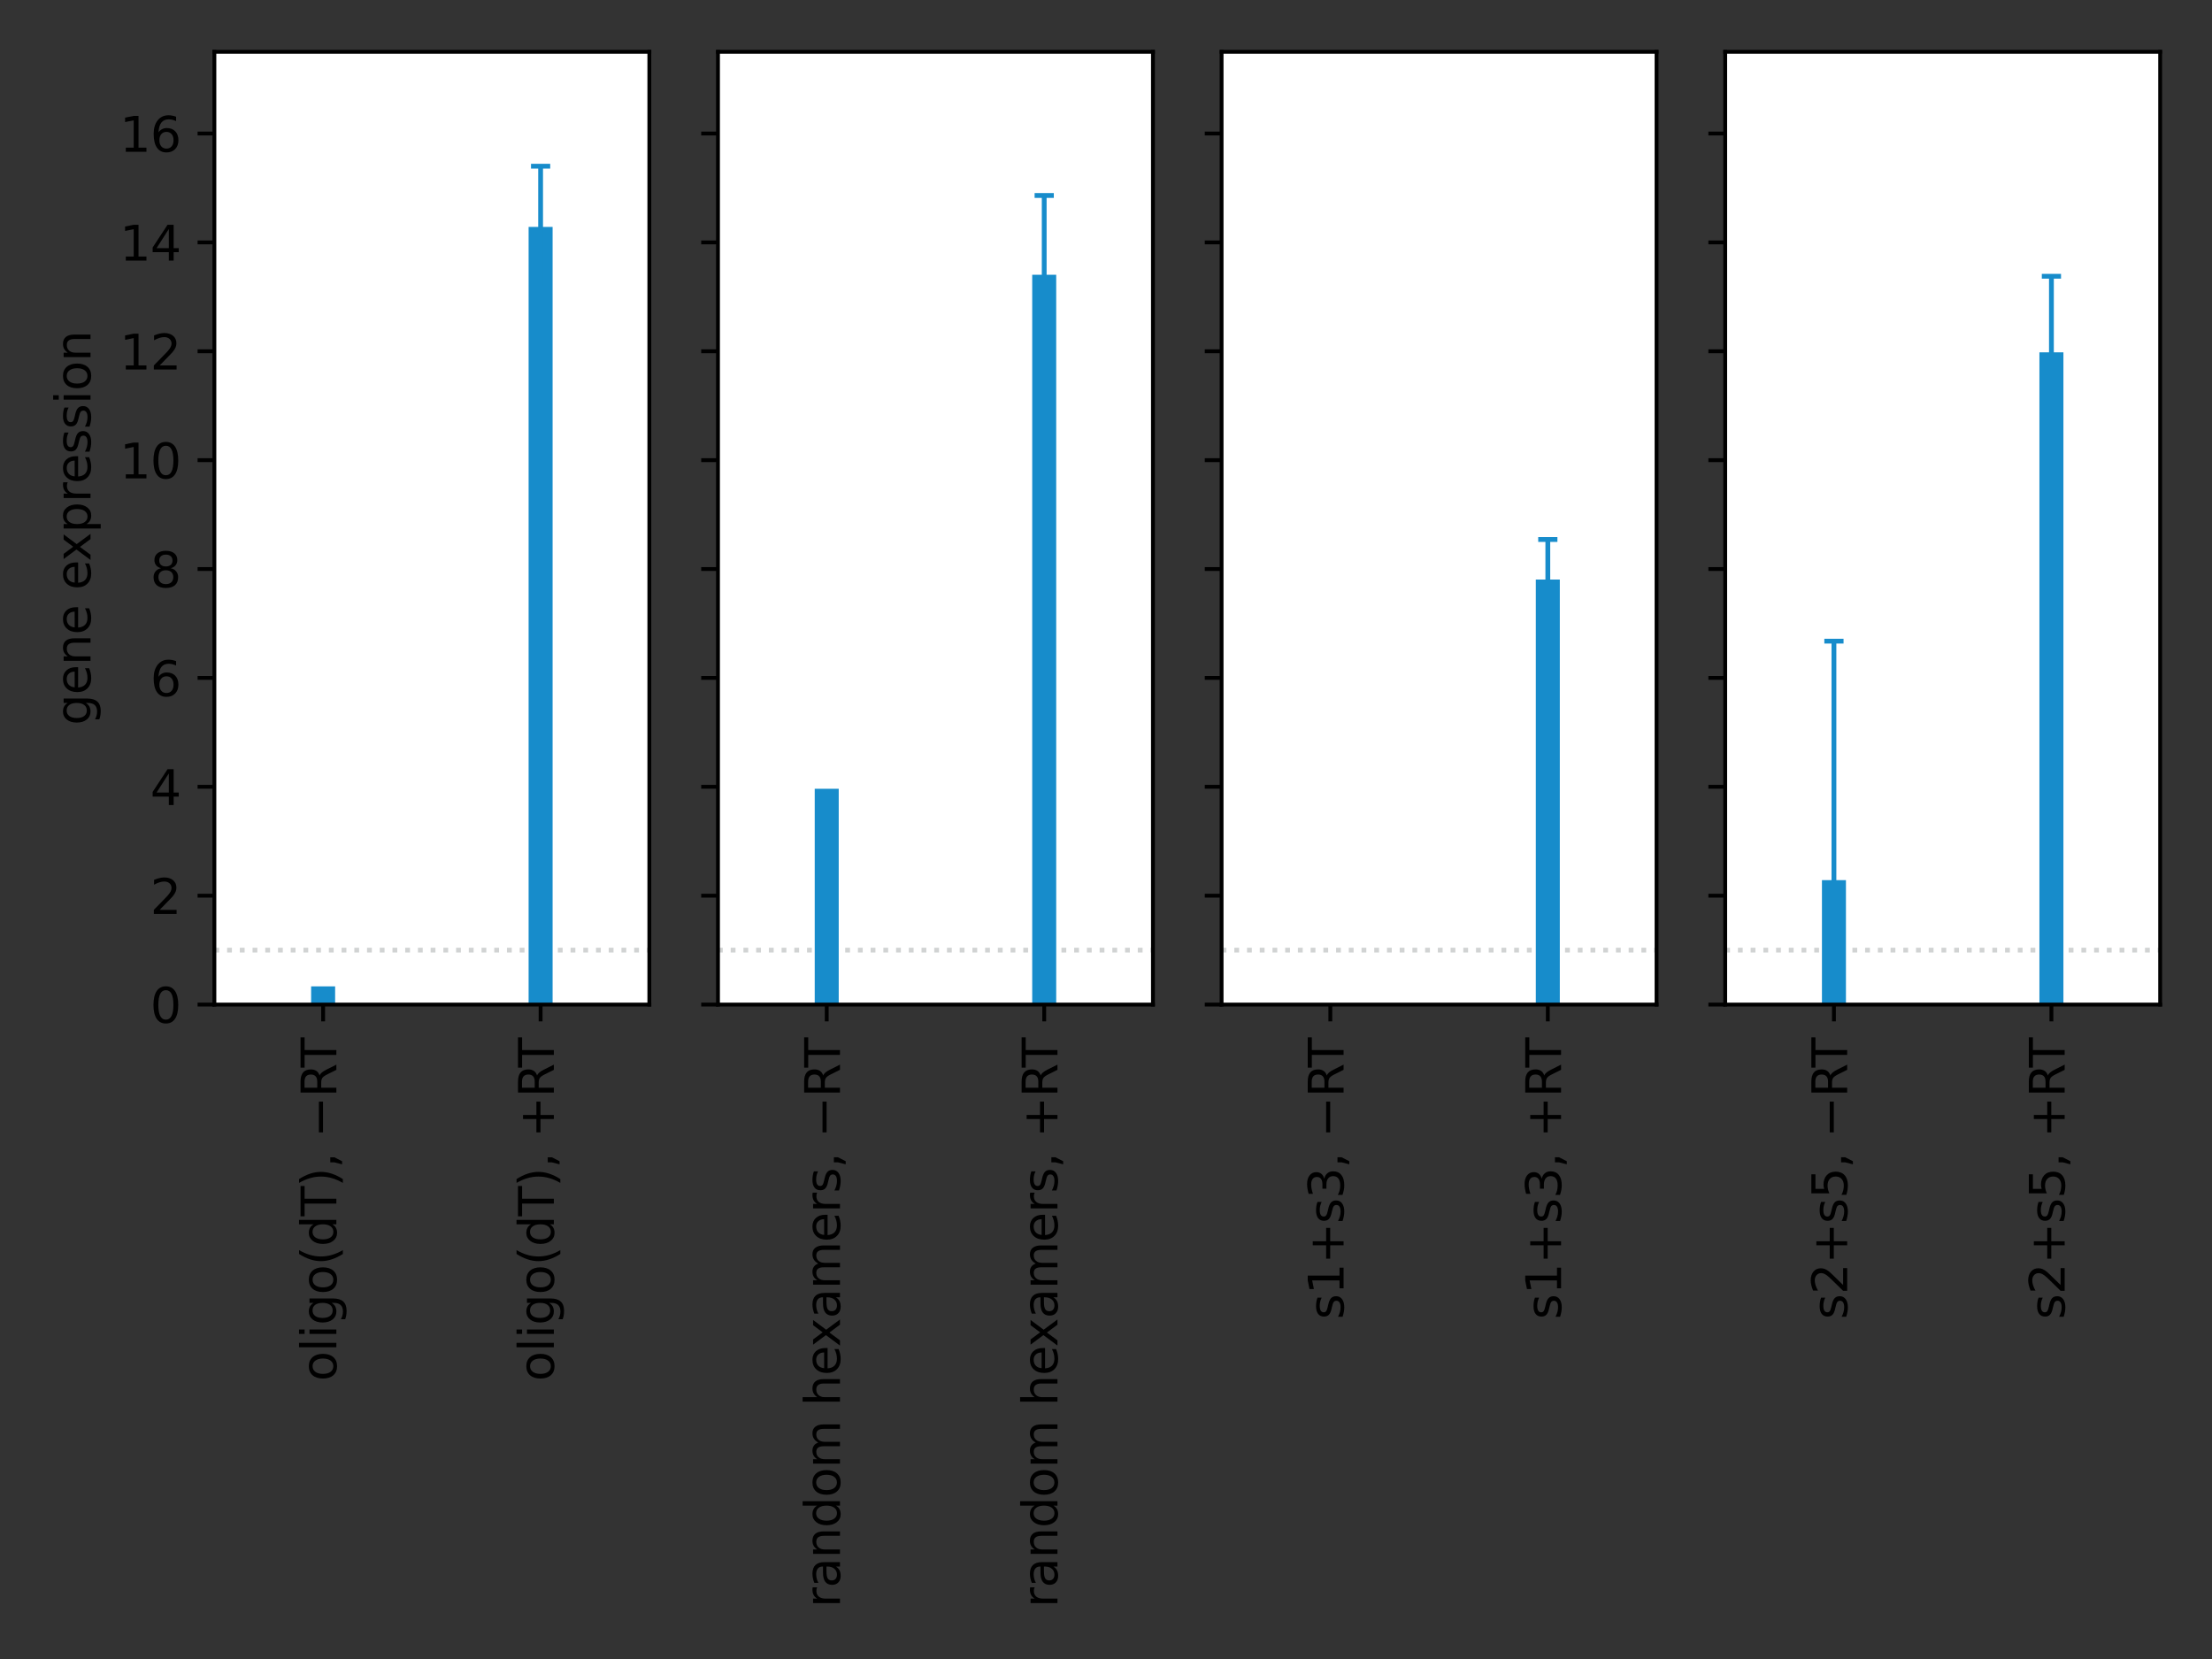 <?xml version="1.0" encoding="utf-8" standalone="no"?>
<!DOCTYPE svg PUBLIC "-//W3C//DTD SVG 1.1//EN"
  "http://www.w3.org/Graphics/SVG/1.1/DTD/svg11.dtd">
<svg xmlns:xlink="http://www.w3.org/1999/xlink" width="460.8pt" height="345.6pt" viewBox="0 0 460.8 345.6" xmlns="http://www.w3.org/2000/svg" version="1.1">
 <rect x="0" y="0" width="460.8" height="345.6" fill="#333333" stroke="none"/>
 <defs>
  <style type="text/css">*{stroke-linejoin: round; stroke-linecap: butt}</style>
 </defs>
 <g id="figure_1">
  <g id="patch_1">
   <path d="M 0 345.6 
L 460.8 345.6 
L 460.8 0 
L 0 0 
L 0 345.6 
z
" style="fill: none"/>
  </g>
  <g id="axes_1">
   <g id="patch_2">
    <path d="M 44.66 209.27 
L 135.27 209.27 
L 135.27 10.8 
L 44.66 10.8 
z
" style="fill: #ffffff"/>
   </g>
   <g id="line2d_1">
    <path d="M 44.66 197.929 
L 135.27 197.929 
" clip-path="url(#p5719eb4cb3)" style="fill: none; stroke-dasharray: 1,1.65; stroke-dashoffset: 0; stroke: #d1d3d3"/>
   </g>
   <g id="matplotlib.axis_1">
    <g id="xtick_1">
     <g id="line2d_2">
      <defs>
       <path id="m8459b4b52a" d="M 0 0 
L 0 3.5 
" style="stroke: #000000; stroke-width: 0.8"/>
      </defs>
      <g>
       <use xlink:href="#m8459b4b52a" x="112.618" y="209.27" style="stroke: #000000; stroke-width: 0.8"/>
      </g>
     </g>
     <g id="text_1">
      <!-- oligo(dT), +RT -->
      <g transform="translate(115.377 287.739)rotate(-90)scale(0.1 -0.1)">
       <defs>
        <path id="DejaVuSans-6f" d="M 1959 3097 
Q 1497 3097 1228 2736 
Q 959 2375 959 1747 
Q 959 1119 1226 758 
Q 1494 397 1959 397 
Q 2419 397 2687 759 
Q 2956 1122 2956 1747 
Q 2956 2369 2687 2733 
Q 2419 3097 1959 3097 
z
M 1959 3584 
Q 2709 3584 3137 3096 
Q 3566 2609 3566 1747 
Q 3566 888 3137 398 
Q 2709 -91 1959 -91 
Q 1206 -91 779 398 
Q 353 888 353 1747 
Q 353 2609 779 3096 
Q 1206 3584 1959 3584 
z
" transform="scale(0.016)"/>
        <path id="DejaVuSans-6c" d="M 603 4863 
L 1178 4863 
L 1178 0 
L 603 0 
L 603 4863 
z
" transform="scale(0.016)"/>
        <path id="DejaVuSans-69" d="M 603 3500 
L 1178 3500 
L 1178 0 
L 603 0 
L 603 3500 
z
M 603 4863 
L 1178 4863 
L 1178 4134 
L 603 4134 
L 603 4863 
z
" transform="scale(0.016)"/>
        <path id="DejaVuSans-67" d="M 2906 1791 
Q 2906 2416 2648 2759 
Q 2391 3103 1925 3103 
Q 1463 3103 1205 2759 
Q 947 2416 947 1791 
Q 947 1169 1205 825 
Q 1463 481 1925 481 
Q 2391 481 2648 825 
Q 2906 1169 2906 1791 
z
M 3481 434 
Q 3481 -459 3084 -895 
Q 2688 -1331 1869 -1331 
Q 1566 -1331 1297 -1286 
Q 1028 -1241 775 -1147 
L 775 -588 
Q 1028 -725 1275 -790 
Q 1522 -856 1778 -856 
Q 2344 -856 2625 -561 
Q 2906 -266 2906 331 
L 2906 616 
Q 2728 306 2450 153 
Q 2172 0 1784 0 
Q 1141 0 747 490 
Q 353 981 353 1791 
Q 353 2603 747 3093 
Q 1141 3584 1784 3584 
Q 2172 3584 2450 3431 
Q 2728 3278 2906 2969 
L 2906 3500 
L 3481 3500 
L 3481 434 
z
" transform="scale(0.016)"/>
        <path id="DejaVuSans-28" d="M 1984 4856 
Q 1566 4138 1362 3434 
Q 1159 2731 1159 2009 
Q 1159 1288 1364 580 
Q 1569 -128 1984 -844 
L 1484 -844 
Q 1016 -109 783 600 
Q 550 1309 550 2009 
Q 550 2706 781 3412 
Q 1013 4119 1484 4856 
L 1984 4856 
z
" transform="scale(0.016)"/>
        <path id="DejaVuSans-64" d="M 2906 2969 
L 2906 4863 
L 3481 4863 
L 3481 0 
L 2906 0 
L 2906 525 
Q 2725 213 2448 61 
Q 2172 -91 1784 -91 
Q 1150 -91 751 415 
Q 353 922 353 1747 
Q 353 2572 751 3078 
Q 1150 3584 1784 3584 
Q 2172 3584 2448 3432 
Q 2725 3281 2906 2969 
z
M 947 1747 
Q 947 1113 1208 752 
Q 1469 391 1925 391 
Q 2381 391 2643 752 
Q 2906 1113 2906 1747 
Q 2906 2381 2643 2742 
Q 2381 3103 1925 3103 
Q 1469 3103 1208 2742 
Q 947 2381 947 1747 
z
" transform="scale(0.016)"/>
        <path id="DejaVuSans-54" d="M -19 4666 
L 3928 4666 
L 3928 4134 
L 2272 4134 
L 2272 0 
L 1638 0 
L 1638 4134 
L -19 4134 
L -19 4666 
z
" transform="scale(0.016)"/>
        <path id="DejaVuSans-29" d="M 513 4856 
L 1013 4856 
Q 1481 4119 1714 3412 
Q 1947 2706 1947 2009 
Q 1947 1309 1714 600 
Q 1481 -109 1013 -844 
L 513 -844 
Q 928 -128 1133 580 
Q 1338 1288 1338 2009 
Q 1338 2731 1133 3434 
Q 928 4138 513 4856 
z
" transform="scale(0.016)"/>
        <path id="DejaVuSans-2c" d="M 750 794 
L 1409 794 
L 1409 256 
L 897 -744 
L 494 -744 
L 750 256 
L 750 794 
z
" transform="scale(0.016)"/>
        <path id="DejaVuSans-20" transform="scale(0.016)"/>
        <path id="DejaVuSans-2b" d="M 2944 4013 
L 2944 2272 
L 4684 2272 
L 4684 1741 
L 2944 1741 
L 2944 0 
L 2419 0 
L 2419 1741 
L 678 1741 
L 678 2272 
L 2419 2272 
L 2419 4013 
L 2944 4013 
z
" transform="scale(0.016)"/>
        <path id="DejaVuSans-52" d="M 2841 2188 
Q 3044 2119 3236 1894 
Q 3428 1669 3622 1275 
L 4263 0 
L 3584 0 
L 2988 1197 
Q 2756 1666 2539 1819 
Q 2322 1972 1947 1972 
L 1259 1972 
L 1259 0 
L 628 0 
L 628 4666 
L 2053 4666 
Q 2853 4666 3247 4331 
Q 3641 3997 3641 3322 
Q 3641 2881 3436 2590 
Q 3231 2300 2841 2188 
z
M 1259 4147 
L 1259 2491 
L 2053 2491 
Q 2509 2491 2742 2702 
Q 2975 2913 2975 3322 
Q 2975 3731 2742 3939 
Q 2509 4147 2053 4147 
L 1259 4147 
z
" transform="scale(0.016)"/>
       </defs>
       <use xlink:href="#DejaVuSans-6f"/>
       <use xlink:href="#DejaVuSans-6c" x="61.182"/>
       <use xlink:href="#DejaVuSans-69" x="88.965"/>
       <use xlink:href="#DejaVuSans-67" x="116.748"/>
       <use xlink:href="#DejaVuSans-6f" x="180.225"/>
       <use xlink:href="#DejaVuSans-28" x="241.406"/>
       <use xlink:href="#DejaVuSans-64" x="280.42"/>
       <use xlink:href="#DejaVuSans-54" x="343.896"/>
       <use xlink:href="#DejaVuSans-29" x="404.98"/>
       <use xlink:href="#DejaVuSans-2c" x="443.994"/>
       <use xlink:href="#DejaVuSans-20" x="475.781"/>
       <use xlink:href="#DejaVuSans-2b" x="507.568"/>
       <use xlink:href="#DejaVuSans-52" x="591.357"/>
       <use xlink:href="#DejaVuSans-54" x="653.59"/>
      </g>
     </g>
    </g>
    <g id="xtick_2">
     <g id="line2d_3">
      <g>
       <use xlink:href="#m8459b4b52a" x="67.312" y="209.27" style="stroke: #000000; stroke-width: 0.8"/>
      </g>
     </g>
     <g id="text_2">
      <!-- oligo(dT), −RT -->
      <g transform="translate(70.072 287.739)rotate(-90)scale(0.1 -0.1)">
       <defs>
        <path id="DejaVuSans-2212" d="M 678 2272 
L 4684 2272 
L 4684 1741 
L 678 1741 
L 678 2272 
z
" transform="scale(0.016)"/>
       </defs>
       <use xlink:href="#DejaVuSans-6f"/>
       <use xlink:href="#DejaVuSans-6c" x="61.182"/>
       <use xlink:href="#DejaVuSans-69" x="88.965"/>
       <use xlink:href="#DejaVuSans-67" x="116.748"/>
       <use xlink:href="#DejaVuSans-6f" x="180.225"/>
       <use xlink:href="#DejaVuSans-28" x="241.406"/>
       <use xlink:href="#DejaVuSans-64" x="280.42"/>
       <use xlink:href="#DejaVuSans-54" x="343.896"/>
       <use xlink:href="#DejaVuSans-29" x="404.98"/>
       <use xlink:href="#DejaVuSans-2c" x="443.994"/>
       <use xlink:href="#DejaVuSans-20" x="475.781"/>
       <use xlink:href="#DejaVuSans-2212" x="507.568"/>
       <use xlink:href="#DejaVuSans-52" x="591.357"/>
       <use xlink:href="#DejaVuSans-54" x="653.59"/>
      </g>
     </g>
    </g>
   </g>
   <g id="matplotlib.axis_2">
    <g id="ytick_1">
     <g id="line2d_4">
      <defs>
       <path id="m4e1909cb6d" d="M 0 0 
L -3.5 0 
" style="stroke: #000000; stroke-width: 0.8"/>
      </defs>
      <g>
       <use xlink:href="#m4e1909cb6d" x="44.66" y="209.27" style="stroke: #000000; stroke-width: 0.8"/>
      </g>
     </g>
     <g id="text_3">
      <!-- 0 -->
      <g transform="translate(31.297 213.069)scale(0.1 -0.1)">
       <defs>
        <path id="DejaVuSans-30" d="M 2034 4250 
Q 1547 4250 1301 3770 
Q 1056 3291 1056 2328 
Q 1056 1369 1301 889 
Q 1547 409 2034 409 
Q 2525 409 2770 889 
Q 3016 1369 3016 2328 
Q 3016 3291 2770 3770 
Q 2525 4250 2034 4250 
z
M 2034 4750 
Q 2819 4750 3233 4129 
Q 3647 3509 3647 2328 
Q 3647 1150 3233 529 
Q 2819 -91 2034 -91 
Q 1250 -91 836 529 
Q 422 1150 422 2328 
Q 422 3509 836 4129 
Q 1250 4750 2034 4750 
z
" transform="scale(0.016)"/>
       </defs>
       <use xlink:href="#DejaVuSans-30"/>
      </g>
     </g>
    </g>
    <g id="ytick_2">
     <g id="line2d_5">
      <g>
       <use xlink:href="#m4e1909cb6d" x="44.66" y="186.588" style="stroke: #000000; stroke-width: 0.8"/>
      </g>
     </g>
     <g id="text_4">
      <!-- 2 -->
      <g transform="translate(31.297 190.387)scale(0.1 -0.1)">
       <defs>
        <path id="DejaVuSans-32" d="M 1228 531 
L 3431 531 
L 3431 0 
L 469 0 
L 469 531 
Q 828 903 1448 1529 
Q 2069 2156 2228 2338 
Q 2531 2678 2651 2914 
Q 2772 3150 2772 3378 
Q 2772 3750 2511 3984 
Q 2250 4219 1831 4219 
Q 1534 4219 1204 4116 
Q 875 4013 500 3803 
L 500 4441 
Q 881 4594 1212 4672 
Q 1544 4750 1819 4750 
Q 2544 4750 2975 4387 
Q 3406 4025 3406 3419 
Q 3406 3131 3298 2873 
Q 3191 2616 2906 2266 
Q 2828 2175 2409 1742 
Q 1991 1309 1228 531 
z
" transform="scale(0.016)"/>
       </defs>
       <use xlink:href="#DejaVuSans-32"/>
      </g>
     </g>
    </g>
    <g id="ytick_3">
     <g id="line2d_6">
      <g>
       <use xlink:href="#m4e1909cb6d" x="44.66" y="163.905" style="stroke: #000000; stroke-width: 0.8"/>
      </g>
     </g>
     <g id="text_5">
      <!-- 4 -->
      <g transform="translate(31.297 167.705)scale(0.1 -0.1)">
       <defs>
        <path id="DejaVuSans-34" d="M 2419 4116 
L 825 1625 
L 2419 1625 
L 2419 4116 
z
M 2253 4666 
L 3047 4666 
L 3047 1625 
L 3713 1625 
L 3713 1100 
L 3047 1100 
L 3047 0 
L 2419 0 
L 2419 1100 
L 313 1100 
L 313 1709 
L 2253 4666 
z
" transform="scale(0.016)"/>
       </defs>
       <use xlink:href="#DejaVuSans-34"/>
      </g>
     </g>
    </g>
    <g id="ytick_4">
     <g id="line2d_7">
      <g>
       <use xlink:href="#m4e1909cb6d" x="44.66" y="141.223" style="stroke: #000000; stroke-width: 0.8"/>
      </g>
     </g>
     <g id="text_6">
      <!-- 6 -->
      <g transform="translate(31.297 145.022)scale(0.1 -0.1)">
       <defs>
        <path id="DejaVuSans-36" d="M 2113 2584 
Q 1688 2584 1439 2293 
Q 1191 2003 1191 1497 
Q 1191 994 1439 701 
Q 1688 409 2113 409 
Q 2538 409 2786 701 
Q 3034 994 3034 1497 
Q 3034 2003 2786 2293 
Q 2538 2584 2113 2584 
z
M 3366 4563 
L 3366 3988 
Q 3128 4100 2886 4159 
Q 2644 4219 2406 4219 
Q 1781 4219 1451 3797 
Q 1122 3375 1075 2522 
Q 1259 2794 1537 2939 
Q 1816 3084 2150 3084 
Q 2853 3084 3261 2657 
Q 3669 2231 3669 1497 
Q 3669 778 3244 343 
Q 2819 -91 2113 -91 
Q 1303 -91 875 529 
Q 447 1150 447 2328 
Q 447 3434 972 4092 
Q 1497 4750 2381 4750 
Q 2619 4750 2861 4703 
Q 3103 4656 3366 4563 
z
" transform="scale(0.016)"/>
       </defs>
       <use xlink:href="#DejaVuSans-36"/>
      </g>
     </g>
    </g>
    <g id="ytick_5">
     <g id="line2d_8">
      <g>
       <use xlink:href="#m4e1909cb6d" x="44.66" y="118.541" style="stroke: #000000; stroke-width: 0.8"/>
      </g>
     </g>
     <g id="text_7">
      <!-- 8 -->
      <g transform="translate(31.297 122.34)scale(0.1 -0.1)">
       <defs>
        <path id="DejaVuSans-38" d="M 2034 2216 
Q 1584 2216 1326 1975 
Q 1069 1734 1069 1313 
Q 1069 891 1326 650 
Q 1584 409 2034 409 
Q 2484 409 2743 651 
Q 3003 894 3003 1313 
Q 3003 1734 2745 1975 
Q 2488 2216 2034 2216 
z
M 1403 2484 
Q 997 2584 770 2862 
Q 544 3141 544 3541 
Q 544 4100 942 4425 
Q 1341 4750 2034 4750 
Q 2731 4750 3128 4425 
Q 3525 4100 3525 3541 
Q 3525 3141 3298 2862 
Q 3072 2584 2669 2484 
Q 3125 2378 3379 2068 
Q 3634 1759 3634 1313 
Q 3634 634 3220 271 
Q 2806 -91 2034 -91 
Q 1263 -91 848 271 
Q 434 634 434 1313 
Q 434 1759 690 2068 
Q 947 2378 1403 2484 
z
M 1172 3481 
Q 1172 3119 1398 2916 
Q 1625 2713 2034 2713 
Q 2441 2713 2670 2916 
Q 2900 3119 2900 3481 
Q 2900 3844 2670 4047 
Q 2441 4250 2034 4250 
Q 1625 4250 1398 4047 
Q 1172 3844 1172 3481 
z
" transform="scale(0.016)"/>
       </defs>
       <use xlink:href="#DejaVuSans-38"/>
      </g>
     </g>
    </g>
    <g id="ytick_6">
     <g id="line2d_9">
      <g>
       <use xlink:href="#m4e1909cb6d" x="44.66" y="95.859" style="stroke: #000000; stroke-width: 0.8"/>
      </g>
     </g>
     <g id="text_8">
      <!-- 10 -->
      <g transform="translate(24.935 99.658)scale(0.1 -0.1)">
       <defs>
        <path id="DejaVuSans-31" d="M 794 531 
L 1825 531 
L 1825 4091 
L 703 3866 
L 703 4441 
L 1819 4666 
L 2450 4666 
L 2450 531 
L 3481 531 
L 3481 0 
L 794 0 
L 794 531 
z
" transform="scale(0.016)"/>
       </defs>
       <use xlink:href="#DejaVuSans-31"/>
       <use xlink:href="#DejaVuSans-30" x="63.623"/>
      </g>
     </g>
    </g>
    <g id="ytick_7">
     <g id="line2d_10">
      <g>
       <use xlink:href="#m4e1909cb6d" x="44.66" y="73.176" style="stroke: #000000; stroke-width: 0.8"/>
      </g>
     </g>
     <g id="text_9">
      <!-- 12 -->
      <g transform="translate(24.935 76.976)scale(0.1 -0.1)">
       <use xlink:href="#DejaVuSans-31"/>
       <use xlink:href="#DejaVuSans-32" x="63.623"/>
      </g>
     </g>
    </g>
    <g id="ytick_8">
     <g id="line2d_11">
      <g>
       <use xlink:href="#m4e1909cb6d" x="44.66" y="50.494" style="stroke: #000000; stroke-width: 0.8"/>
      </g>
     </g>
     <g id="text_10">
      <!-- 14 -->
      <g transform="translate(24.935 54.293)scale(0.1 -0.1)">
       <use xlink:href="#DejaVuSans-31"/>
       <use xlink:href="#DejaVuSans-34" x="63.623"/>
      </g>
     </g>
    </g>
    <g id="ytick_9">
     <g id="line2d_12">
      <g>
       <use xlink:href="#m4e1909cb6d" x="44.66" y="27.812" style="stroke: #000000; stroke-width: 0.8"/>
      </g>
     </g>
     <g id="text_11">
      <!-- 16 -->
      <g transform="translate(24.935 31.611)scale(0.1 -0.1)">
       <use xlink:href="#DejaVuSans-31"/>
       <use xlink:href="#DejaVuSans-36" x="63.623"/>
      </g>
     </g>
    </g>
    <g id="text_12">
     <!-- gene expression -->
     <g transform="translate(18.855 151.089)rotate(-90)scale(0.1 -0.1)">
      <defs>
       <path id="DejaVuSans-65" d="M 3597 1894 
L 3597 1613 
L 953 1613 
Q 991 1019 1311 708 
Q 1631 397 2203 397 
Q 2534 397 2845 478 
Q 3156 559 3463 722 
L 3463 178 
Q 3153 47 2828 -22 
Q 2503 -91 2169 -91 
Q 1331 -91 842 396 
Q 353 884 353 1716 
Q 353 2575 817 3079 
Q 1281 3584 2069 3584 
Q 2775 3584 3186 3129 
Q 3597 2675 3597 1894 
z
M 3022 2063 
Q 3016 2534 2758 2815 
Q 2500 3097 2075 3097 
Q 1594 3097 1305 2825 
Q 1016 2553 972 2059 
L 3022 2063 
z
" transform="scale(0.016)"/>
       <path id="DejaVuSans-6e" d="M 3513 2113 
L 3513 0 
L 2938 0 
L 2938 2094 
Q 2938 2591 2744 2837 
Q 2550 3084 2163 3084 
Q 1697 3084 1428 2787 
Q 1159 2491 1159 1978 
L 1159 0 
L 581 0 
L 581 3500 
L 1159 3500 
L 1159 2956 
Q 1366 3272 1645 3428 
Q 1925 3584 2291 3584 
Q 2894 3584 3203 3211 
Q 3513 2838 3513 2113 
z
" transform="scale(0.016)"/>
       <path id="DejaVuSans-78" d="M 3513 3500 
L 2247 1797 
L 3578 0 
L 2900 0 
L 1881 1375 
L 863 0 
L 184 0 
L 1544 1831 
L 300 3500 
L 978 3500 
L 1906 2253 
L 2834 3500 
L 3513 3500 
z
" transform="scale(0.016)"/>
       <path id="DejaVuSans-70" d="M 1159 525 
L 1159 -1331 
L 581 -1331 
L 581 3500 
L 1159 3500 
L 1159 2969 
Q 1341 3281 1617 3432 
Q 1894 3584 2278 3584 
Q 2916 3584 3314 3078 
Q 3713 2572 3713 1747 
Q 3713 922 3314 415 
Q 2916 -91 2278 -91 
Q 1894 -91 1617 61 
Q 1341 213 1159 525 
z
M 3116 1747 
Q 3116 2381 2855 2742 
Q 2594 3103 2138 3103 
Q 1681 3103 1420 2742 
Q 1159 2381 1159 1747 
Q 1159 1113 1420 752 
Q 1681 391 2138 391 
Q 2594 391 2855 752 
Q 3116 1113 3116 1747 
z
" transform="scale(0.016)"/>
       <path id="DejaVuSans-72" d="M 2631 2963 
Q 2534 3019 2420 3045 
Q 2306 3072 2169 3072 
Q 1681 3072 1420 2755 
Q 1159 2438 1159 1844 
L 1159 0 
L 581 0 
L 581 3500 
L 1159 3500 
L 1159 2956 
Q 1341 3275 1631 3429 
Q 1922 3584 2338 3584 
Q 2397 3584 2469 3576 
Q 2541 3569 2628 3553 
L 2631 2963 
z
" transform="scale(0.016)"/>
       <path id="DejaVuSans-73" d="M 2834 3397 
L 2834 2853 
Q 2591 2978 2328 3040 
Q 2066 3103 1784 3103 
Q 1356 3103 1142 2972 
Q 928 2841 928 2578 
Q 928 2378 1081 2264 
Q 1234 2150 1697 2047 
L 1894 2003 
Q 2506 1872 2764 1633 
Q 3022 1394 3022 966 
Q 3022 478 2636 193 
Q 2250 -91 1575 -91 
Q 1294 -91 989 -36 
Q 684 19 347 128 
L 347 722 
Q 666 556 975 473 
Q 1284 391 1588 391 
Q 1994 391 2212 530 
Q 2431 669 2431 922 
Q 2431 1156 2273 1281 
Q 2116 1406 1581 1522 
L 1381 1569 
Q 847 1681 609 1914 
Q 372 2147 372 2553 
Q 372 3047 722 3315 
Q 1072 3584 1716 3584 
Q 2034 3584 2315 3537 
Q 2597 3491 2834 3397 
z
" transform="scale(0.016)"/>
      </defs>
      <use xlink:href="#DejaVuSans-67"/>
      <use xlink:href="#DejaVuSans-65" x="63.477"/>
      <use xlink:href="#DejaVuSans-6e" x="125"/>
      <use xlink:href="#DejaVuSans-65" x="188.379"/>
      <use xlink:href="#DejaVuSans-20" x="249.902"/>
      <use xlink:href="#DejaVuSans-65" x="281.689"/>
      <use xlink:href="#DejaVuSans-78" x="341.463"/>
      <use xlink:href="#DejaVuSans-70" x="400.643"/>
      <use xlink:href="#DejaVuSans-72" x="464.119"/>
      <use xlink:href="#DejaVuSans-65" x="502.982"/>
      <use xlink:href="#DejaVuSans-73" x="564.506"/>
      <use xlink:href="#DejaVuSans-73" x="616.605"/>
      <use xlink:href="#DejaVuSans-69" x="668.705"/>
      <use xlink:href="#DejaVuSans-6f" x="696.488"/>
      <use xlink:href="#DejaVuSans-6e" x="757.67"/>
     </g>
    </g>
   </g>
   <g id="line2d_13">
    <path d="M 112.618 209.27 
L 112.618 47.267 
" clip-path="url(#p5719eb4cb3)" style="fill: none; stroke: #178ccb; stroke-width: 5"/>
   </g>
   <g id="LineCollection_1">
    <path d="M 112.618 59.91 
L 112.618 34.625 
" clip-path="url(#p5719eb4cb3)" style="fill: none; stroke: #178ccb"/>
   </g>
   <g id="line2d_14">
    <defs>
     <path id="m8b22332d23" d="M 2 0 
L -2 -0 
" style="stroke: #178ccb"/>
    </defs>
    <g clip-path="url(#p5719eb4cb3)">
     <use xlink:href="#m8b22332d23" x="112.618" y="59.91" style="fill: #178ccb; stroke: #178ccb"/>
    </g>
   </g>
   <g id="line2d_15">
    <g clip-path="url(#p5719eb4cb3)">
     <use xlink:href="#m8b22332d23" x="112.618" y="34.625" style="fill: #178ccb; stroke: #178ccb"/>
    </g>
   </g>
   <g id="line2d_16">
    <path d="M 67.312 209.27 
L 67.312 205.48 
" clip-path="url(#p5719eb4cb3)" style="fill: none; stroke: #178ccb; stroke-width: 5"/>
   </g>
   <g id="LineCollection_2">
    <path clip-path="url(#p5719eb4cb3)" style="fill: none; stroke: #178ccb"/>
   </g>
   <g id="line2d_17">
    <g clip-path="url(#p5719eb4cb3)"/>
   </g>
   <g id="line2d_18">
    <g clip-path="url(#p5719eb4cb3)"/>
   </g>
   <g id="line2d_19">
    <path d="M 112.618 47.267 
" clip-path="url(#p5719eb4cb3)" style="fill: none; stroke: #178ccb"/>
   </g>
   <g id="line2d_20">
    <path d="M 67.312 205.48 
" clip-path="url(#p5719eb4cb3)" style="fill: none; stroke: #178ccb"/>
   </g>
   <g id="patch_3">
    <path d="M 44.66 209.27 
L 44.66 10.8 
" style="fill: none; stroke: #000000; stroke-width: 0.8; stroke-linejoin: miter; stroke-linecap: square"/>
   </g>
   <g id="patch_4">
    <path d="M 135.27 209.27 
L 135.27 10.8 
" style="fill: none; stroke: #000000; stroke-width: 0.8; stroke-linejoin: miter; stroke-linecap: square"/>
   </g>
   <g id="patch_5">
    <path d="M 44.66 209.27 
L 135.27 209.27 
" style="fill: none; stroke: #000000; stroke-width: 0.8; stroke-linejoin: miter; stroke-linecap: square"/>
   </g>
   <g id="patch_6">
    <path d="M 44.66 10.8 
L 135.27 10.8 
" style="fill: none; stroke: #000000; stroke-width: 0.8; stroke-linejoin: miter; stroke-linecap: square"/>
   </g>
  </g>
  <g id="axes_2">
   <g id="patch_7">
    <path d="M 149.57 209.27 
L 240.18 209.27 
L 240.18 10.8 
L 149.57 10.8 
z
" style="fill: #ffffff"/>
   </g>
   <g id="line2d_21">
    <path d="M 149.57 197.929 
L 240.18 197.929 
" clip-path="url(#p749b26013a)" style="fill: none; stroke-dasharray: 1,1.65; stroke-dashoffset: 0; stroke: #d1d3d3"/>
   </g>
   <g id="matplotlib.axis_3">
    <g id="xtick_3">
     <g id="line2d_22">
      <g>
       <use xlink:href="#m8459b4b52a" x="217.528" y="209.27" style="stroke: #000000; stroke-width: 0.8"/>
      </g>
     </g>
     <g id="text_13">
      <!-- random hexamers, +RT -->
      <g transform="translate(220.287 334.876)rotate(-90)scale(0.1 -0.1)">
       <defs>
        <path id="DejaVuSans-61" d="M 2194 1759 
Q 1497 1759 1228 1600 
Q 959 1441 959 1056 
Q 959 750 1161 570 
Q 1363 391 1709 391 
Q 2188 391 2477 730 
Q 2766 1069 2766 1631 
L 2766 1759 
L 2194 1759 
z
M 3341 1997 
L 3341 0 
L 2766 0 
L 2766 531 
Q 2569 213 2275 61 
Q 1981 -91 1556 -91 
Q 1019 -91 701 211 
Q 384 513 384 1019 
Q 384 1609 779 1909 
Q 1175 2209 1959 2209 
L 2766 2209 
L 2766 2266 
Q 2766 2663 2505 2880 
Q 2244 3097 1772 3097 
Q 1472 3097 1187 3025 
Q 903 2953 641 2809 
L 641 3341 
Q 956 3463 1253 3523 
Q 1550 3584 1831 3584 
Q 2591 3584 2966 3190 
Q 3341 2797 3341 1997 
z
" transform="scale(0.016)"/>
        <path id="DejaVuSans-6d" d="M 3328 2828 
Q 3544 3216 3844 3400 
Q 4144 3584 4550 3584 
Q 5097 3584 5394 3201 
Q 5691 2819 5691 2113 
L 5691 0 
L 5113 0 
L 5113 2094 
Q 5113 2597 4934 2840 
Q 4756 3084 4391 3084 
Q 3944 3084 3684 2787 
Q 3425 2491 3425 1978 
L 3425 0 
L 2847 0 
L 2847 2094 
Q 2847 2600 2669 2842 
Q 2491 3084 2119 3084 
Q 1678 3084 1418 2786 
Q 1159 2488 1159 1978 
L 1159 0 
L 581 0 
L 581 3500 
L 1159 3500 
L 1159 2956 
Q 1356 3278 1631 3431 
Q 1906 3584 2284 3584 
Q 2666 3584 2933 3390 
Q 3200 3197 3328 2828 
z
" transform="scale(0.016)"/>
        <path id="DejaVuSans-68" d="M 3513 2113 
L 3513 0 
L 2938 0 
L 2938 2094 
Q 2938 2591 2744 2837 
Q 2550 3084 2163 3084 
Q 1697 3084 1428 2787 
Q 1159 2491 1159 1978 
L 1159 0 
L 581 0 
L 581 4863 
L 1159 4863 
L 1159 2956 
Q 1366 3272 1645 3428 
Q 1925 3584 2291 3584 
Q 2894 3584 3203 3211 
Q 3513 2838 3513 2113 
z
" transform="scale(0.016)"/>
       </defs>
       <use xlink:href="#DejaVuSans-72"/>
       <use xlink:href="#DejaVuSans-61" x="41.113"/>
       <use xlink:href="#DejaVuSans-6e" x="102.393"/>
       <use xlink:href="#DejaVuSans-64" x="165.771"/>
       <use xlink:href="#DejaVuSans-6f" x="229.248"/>
       <use xlink:href="#DejaVuSans-6d" x="290.43"/>
       <use xlink:href="#DejaVuSans-20" x="387.842"/>
       <use xlink:href="#DejaVuSans-68" x="419.629"/>
       <use xlink:href="#DejaVuSans-65" x="483.008"/>
       <use xlink:href="#DejaVuSans-78" x="542.781"/>
       <use xlink:href="#DejaVuSans-61" x="601.961"/>
       <use xlink:href="#DejaVuSans-6d" x="663.24"/>
       <use xlink:href="#DejaVuSans-65" x="760.652"/>
       <use xlink:href="#DejaVuSans-72" x="822.176"/>
       <use xlink:href="#DejaVuSans-73" x="863.289"/>
       <use xlink:href="#DejaVuSans-2c" x="915.389"/>
       <use xlink:href="#DejaVuSans-20" x="947.176"/>
       <use xlink:href="#DejaVuSans-2b" x="978.963"/>
       <use xlink:href="#DejaVuSans-52" x="1062.752"/>
       <use xlink:href="#DejaVuSans-54" x="1124.984"/>
      </g>
     </g>
    </g>
    <g id="xtick_4">
     <g id="line2d_23">
      <g>
       <use xlink:href="#m8459b4b52a" x="172.222" y="209.27" style="stroke: #000000; stroke-width: 0.8"/>
      </g>
     </g>
     <g id="text_14">
      <!-- random hexamers, −RT -->
      <g transform="translate(174.982 334.876)rotate(-90)scale(0.1 -0.1)">
       <use xlink:href="#DejaVuSans-72"/>
       <use xlink:href="#DejaVuSans-61" x="41.113"/>
       <use xlink:href="#DejaVuSans-6e" x="102.393"/>
       <use xlink:href="#DejaVuSans-64" x="165.771"/>
       <use xlink:href="#DejaVuSans-6f" x="229.248"/>
       <use xlink:href="#DejaVuSans-6d" x="290.43"/>
       <use xlink:href="#DejaVuSans-20" x="387.842"/>
       <use xlink:href="#DejaVuSans-68" x="419.629"/>
       <use xlink:href="#DejaVuSans-65" x="483.008"/>
       <use xlink:href="#DejaVuSans-78" x="542.781"/>
       <use xlink:href="#DejaVuSans-61" x="601.961"/>
       <use xlink:href="#DejaVuSans-6d" x="663.24"/>
       <use xlink:href="#DejaVuSans-65" x="760.652"/>
       <use xlink:href="#DejaVuSans-72" x="822.176"/>
       <use xlink:href="#DejaVuSans-73" x="863.289"/>
       <use xlink:href="#DejaVuSans-2c" x="915.389"/>
       <use xlink:href="#DejaVuSans-20" x="947.176"/>
       <use xlink:href="#DejaVuSans-2212" x="978.963"/>
       <use xlink:href="#DejaVuSans-52" x="1062.752"/>
       <use xlink:href="#DejaVuSans-54" x="1124.984"/>
      </g>
     </g>
    </g>
   </g>
   <g id="matplotlib.axis_4">
    <g id="ytick_10">
     <g id="line2d_24">
      <g>
       <use xlink:href="#m4e1909cb6d" x="149.57" y="209.27" style="stroke: #000000; stroke-width: 0.8"/>
      </g>
     </g>
    </g>
    <g id="ytick_11">
     <g id="line2d_25">
      <g>
       <use xlink:href="#m4e1909cb6d" x="149.57" y="186.588" style="stroke: #000000; stroke-width: 0.8"/>
      </g>
     </g>
    </g>
    <g id="ytick_12">
     <g id="line2d_26">
      <g>
       <use xlink:href="#m4e1909cb6d" x="149.57" y="163.905" style="stroke: #000000; stroke-width: 0.8"/>
      </g>
     </g>
    </g>
    <g id="ytick_13">
     <g id="line2d_27">
      <g>
       <use xlink:href="#m4e1909cb6d" x="149.57" y="141.223" style="stroke: #000000; stroke-width: 0.8"/>
      </g>
     </g>
    </g>
    <g id="ytick_14">
     <g id="line2d_28">
      <g>
       <use xlink:href="#m4e1909cb6d" x="149.57" y="118.541" style="stroke: #000000; stroke-width: 0.8"/>
      </g>
     </g>
    </g>
    <g id="ytick_15">
     <g id="line2d_29">
      <g>
       <use xlink:href="#m4e1909cb6d" x="149.57" y="95.859" style="stroke: #000000; stroke-width: 0.8"/>
      </g>
     </g>
    </g>
    <g id="ytick_16">
     <g id="line2d_30">
      <g>
       <use xlink:href="#m4e1909cb6d" x="149.57" y="73.176" style="stroke: #000000; stroke-width: 0.8"/>
      </g>
     </g>
    </g>
    <g id="ytick_17">
     <g id="line2d_31">
      <g>
       <use xlink:href="#m4e1909cb6d" x="149.57" y="50.494" style="stroke: #000000; stroke-width: 0.8"/>
      </g>
     </g>
    </g>
    <g id="ytick_18">
     <g id="line2d_32">
      <g>
       <use xlink:href="#m4e1909cb6d" x="149.57" y="27.812" style="stroke: #000000; stroke-width: 0.8"/>
      </g>
     </g>
    </g>
   </g>
   <g id="line2d_33">
    <path d="M 217.528 209.27 
L 217.528 57.235 
" clip-path="url(#p749b26013a)" style="fill: none; stroke: #178ccb; stroke-width: 5"/>
   </g>
   <g id="LineCollection_3">
    <path d="M 217.528 73.748 
L 217.528 40.722 
" clip-path="url(#p749b26013a)" style="fill: none; stroke: #178ccb"/>
   </g>
   <g id="line2d_34">
    <g clip-path="url(#p749b26013a)">
     <use xlink:href="#m8b22332d23" x="217.528" y="73.748" style="fill: #178ccb; stroke: #178ccb"/>
    </g>
   </g>
   <g id="line2d_35">
    <g clip-path="url(#p749b26013a)">
     <use xlink:href="#m8b22332d23" x="217.528" y="40.722" style="fill: #178ccb; stroke: #178ccb"/>
    </g>
   </g>
   <g id="line2d_36">
    <path d="M 172.222 209.27 
L 172.222 164.32 
" clip-path="url(#p749b26013a)" style="fill: none; stroke: #178ccb; stroke-width: 5"/>
   </g>
   <g id="LineCollection_4">
    <path clip-path="url(#p749b26013a)" style="fill: none; stroke: #178ccb"/>
   </g>
   <g id="line2d_37">
    <g clip-path="url(#p749b26013a)"/>
   </g>
   <g id="line2d_38">
    <g clip-path="url(#p749b26013a)"/>
   </g>
   <g id="line2d_39">
    <path d="M 217.528 57.235 
" clip-path="url(#p749b26013a)" style="fill: none; stroke: #178ccb"/>
   </g>
   <g id="line2d_40">
    <path d="M 172.222 164.32 
" clip-path="url(#p749b26013a)" style="fill: none; stroke: #178ccb"/>
   </g>
   <g id="patch_8">
    <path d="M 149.57 209.27 
L 149.57 10.8 
" style="fill: none; stroke: #000000; stroke-width: 0.8; stroke-linejoin: miter; stroke-linecap: square"/>
   </g>
   <g id="patch_9">
    <path d="M 240.18 209.27 
L 240.18 10.8 
" style="fill: none; stroke: #000000; stroke-width: 0.8; stroke-linejoin: miter; stroke-linecap: square"/>
   </g>
   <g id="patch_10">
    <path d="M 149.57 209.27 
L 240.18 209.27 
" style="fill: none; stroke: #000000; stroke-width: 0.8; stroke-linejoin: miter; stroke-linecap: square"/>
   </g>
   <g id="patch_11">
    <path d="M 149.57 10.8 
L 240.18 10.8 
" style="fill: none; stroke: #000000; stroke-width: 0.8; stroke-linejoin: miter; stroke-linecap: square"/>
   </g>
  </g>
  <g id="axes_3">
   <g id="patch_12">
    <path d="M 254.48 209.27 
L 345.09 209.27 
L 345.09 10.8 
L 254.48 10.8 
z
" style="fill: #ffffff"/>
   </g>
   <g id="line2d_41">
    <path d="M 254.48 197.929 
L 345.09 197.929 
" clip-path="url(#pab34d7dd7e)" style="fill: none; stroke-dasharray: 1,1.65; stroke-dashoffset: 0; stroke: #d1d3d3"/>
   </g>
   <g id="matplotlib.axis_5">
    <g id="xtick_5">
     <g id="line2d_42">
      <g>
       <use xlink:href="#m8459b4b52a" x="322.438" y="209.27" style="stroke: #000000; stroke-width: 0.8"/>
      </g>
     </g>
     <g id="text_15">
      <!-- s1+s3, +RT -->
      <g transform="translate(325.197 274.861)rotate(-90)scale(0.1 -0.1)">
       <defs>
        <path id="DejaVuSans-33" d="M 2597 2516 
Q 3050 2419 3304 2112 
Q 3559 1806 3559 1356 
Q 3559 666 3084 287 
Q 2609 -91 1734 -91 
Q 1441 -91 1130 -33 
Q 819 25 488 141 
L 488 750 
Q 750 597 1062 519 
Q 1375 441 1716 441 
Q 2309 441 2620 675 
Q 2931 909 2931 1356 
Q 2931 1769 2642 2001 
Q 2353 2234 1838 2234 
L 1294 2234 
L 1294 2753 
L 1863 2753 
Q 2328 2753 2575 2939 
Q 2822 3125 2822 3475 
Q 2822 3834 2567 4026 
Q 2313 4219 1838 4219 
Q 1578 4219 1281 4162 
Q 984 4106 628 3988 
L 628 4550 
Q 988 4650 1302 4700 
Q 1616 4750 1894 4750 
Q 2613 4750 3031 4423 
Q 3450 4097 3450 3541 
Q 3450 3153 3228 2886 
Q 3006 2619 2597 2516 
z
" transform="scale(0.016)"/>
       </defs>
       <use xlink:href="#DejaVuSans-73"/>
       <use xlink:href="#DejaVuSans-31" x="52.1"/>
       <use xlink:href="#DejaVuSans-2b" x="115.723"/>
       <use xlink:href="#DejaVuSans-73" x="199.512"/>
       <use xlink:href="#DejaVuSans-33" x="251.611"/>
       <use xlink:href="#DejaVuSans-2c" x="315.234"/>
       <use xlink:href="#DejaVuSans-20" x="347.021"/>
       <use xlink:href="#DejaVuSans-2b" x="378.809"/>
       <use xlink:href="#DejaVuSans-52" x="462.598"/>
       <use xlink:href="#DejaVuSans-54" x="524.83"/>
      </g>
     </g>
    </g>
    <g id="xtick_6">
     <g id="line2d_43">
      <g>
       <use xlink:href="#m8459b4b52a" x="277.132" y="209.27" style="stroke: #000000; stroke-width: 0.8"/>
      </g>
     </g>
     <g id="text_16">
      <!-- s1+s3, −RT -->
      <g transform="translate(279.892 274.861)rotate(-90)scale(0.1 -0.1)">
       <use xlink:href="#DejaVuSans-73"/>
       <use xlink:href="#DejaVuSans-31" x="52.1"/>
       <use xlink:href="#DejaVuSans-2b" x="115.723"/>
       <use xlink:href="#DejaVuSans-73" x="199.512"/>
       <use xlink:href="#DejaVuSans-33" x="251.611"/>
       <use xlink:href="#DejaVuSans-2c" x="315.234"/>
       <use xlink:href="#DejaVuSans-20" x="347.021"/>
       <use xlink:href="#DejaVuSans-2212" x="378.809"/>
       <use xlink:href="#DejaVuSans-52" x="462.598"/>
       <use xlink:href="#DejaVuSans-54" x="524.83"/>
      </g>
     </g>
    </g>
   </g>
   <g id="matplotlib.axis_6">
    <g id="ytick_19">
     <g id="line2d_44">
      <g>
       <use xlink:href="#m4e1909cb6d" x="254.48" y="209.27" style="stroke: #000000; stroke-width: 0.8"/>
      </g>
     </g>
    </g>
    <g id="ytick_20">
     <g id="line2d_45">
      <g>
       <use xlink:href="#m4e1909cb6d" x="254.48" y="186.588" style="stroke: #000000; stroke-width: 0.8"/>
      </g>
     </g>
    </g>
    <g id="ytick_21">
     <g id="line2d_46">
      <g>
       <use xlink:href="#m4e1909cb6d" x="254.48" y="163.905" style="stroke: #000000; stroke-width: 0.8"/>
      </g>
     </g>
    </g>
    <g id="ytick_22">
     <g id="line2d_47">
      <g>
       <use xlink:href="#m4e1909cb6d" x="254.48" y="141.223" style="stroke: #000000; stroke-width: 0.8"/>
      </g>
     </g>
    </g>
    <g id="ytick_23">
     <g id="line2d_48">
      <g>
       <use xlink:href="#m4e1909cb6d" x="254.48" y="118.541" style="stroke: #000000; stroke-width: 0.8"/>
      </g>
     </g>
    </g>
    <g id="ytick_24">
     <g id="line2d_49">
      <g>
       <use xlink:href="#m4e1909cb6d" x="254.48" y="95.859" style="stroke: #000000; stroke-width: 0.8"/>
      </g>
     </g>
    </g>
    <g id="ytick_25">
     <g id="line2d_50">
      <g>
       <use xlink:href="#m4e1909cb6d" x="254.48" y="73.176" style="stroke: #000000; stroke-width: 0.8"/>
      </g>
     </g>
    </g>
    <g id="ytick_26">
     <g id="line2d_51">
      <g>
       <use xlink:href="#m4e1909cb6d" x="254.48" y="50.494" style="stroke: #000000; stroke-width: 0.8"/>
      </g>
     </g>
    </g>
    <g id="ytick_27">
     <g id="line2d_52">
      <g>
       <use xlink:href="#m4e1909cb6d" x="254.48" y="27.812" style="stroke: #000000; stroke-width: 0.8"/>
      </g>
     </g>
    </g>
   </g>
   <g id="line2d_53">
    <path d="M 322.438 209.27 
L 322.438 120.724 
" clip-path="url(#pab34d7dd7e)" style="fill: none; stroke: #178ccb; stroke-width: 5"/>
   </g>
   <g id="LineCollection_5">
    <path d="M 322.438 129.062 
L 322.438 112.386 
" clip-path="url(#pab34d7dd7e)" style="fill: none; stroke: #178ccb"/>
   </g>
   <g id="line2d_54">
    <g clip-path="url(#pab34d7dd7e)">
     <use xlink:href="#m8b22332d23" x="322.438" y="129.062" style="fill: #178ccb; stroke: #178ccb"/>
    </g>
   </g>
   <g id="line2d_55">
    <g clip-path="url(#pab34d7dd7e)">
     <use xlink:href="#m8b22332d23" x="322.438" y="112.386" style="fill: #178ccb; stroke: #178ccb"/>
    </g>
   </g>
   <g id="line2d_56">
    <path d="M 277.132 209.27 
" clip-path="url(#pab34d7dd7e)" style="fill: none; stroke: #178ccb; stroke-width: 5"/>
   </g>
   <g id="LineCollection_6">
    <path clip-path="url(#pab34d7dd7e)" style="fill: none; stroke: #178ccb"/>
   </g>
   <g id="line2d_57">
    <g clip-path="url(#pab34d7dd7e)"/>
   </g>
   <g id="line2d_58">
    <g clip-path="url(#pab34d7dd7e)"/>
   </g>
   <g id="line2d_59">
    <path d="M 322.438 120.724 
" clip-path="url(#pab34d7dd7e)" style="fill: none; stroke: #178ccb"/>
   </g>
   <g id="line2d_60">
    <path clip-path="url(#pab34d7dd7e)" style="fill: none; stroke: #178ccb"/>
   </g>
   <g id="patch_13">
    <path d="M 254.48 209.27 
L 254.48 10.8 
" style="fill: none; stroke: #000000; stroke-width: 0.8; stroke-linejoin: miter; stroke-linecap: square"/>
   </g>
   <g id="patch_14">
    <path d="M 345.09 209.27 
L 345.09 10.8 
" style="fill: none; stroke: #000000; stroke-width: 0.8; stroke-linejoin: miter; stroke-linecap: square"/>
   </g>
   <g id="patch_15">
    <path d="M 254.48 209.27 
L 345.09 209.27 
" style="fill: none; stroke: #000000; stroke-width: 0.8; stroke-linejoin: miter; stroke-linecap: square"/>
   </g>
   <g id="patch_16">
    <path d="M 254.48 10.8 
L 345.09 10.8 
" style="fill: none; stroke: #000000; stroke-width: 0.8; stroke-linejoin: miter; stroke-linecap: square"/>
   </g>
  </g>
  <g id="axes_4">
   <g id="patch_17">
    <path d="M 359.39 209.27 
L 450 209.27 
L 450 10.8 
L 359.39 10.8 
z
" style="fill: #ffffff"/>
   </g>
   <g id="line2d_61">
    <path d="M 359.39 197.929 
L 450 197.929 
" clip-path="url(#p606e9f3921)" style="fill: none; stroke-dasharray: 1,1.65; stroke-dashoffset: 0; stroke: #d1d3d3"/>
   </g>
   <g id="matplotlib.axis_7">
    <g id="xtick_7">
     <g id="line2d_62">
      <g>
       <use xlink:href="#m8459b4b52a" x="427.348" y="209.27" style="stroke: #000000; stroke-width: 0.8"/>
      </g>
     </g>
     <g id="text_17">
      <!-- s2+s5, +RT -->
      <g transform="translate(430.107 274.861)rotate(-90)scale(0.1 -0.1)">
       <defs>
        <path id="DejaVuSans-35" d="M 691 4666 
L 3169 4666 
L 3169 4134 
L 1269 4134 
L 1269 2991 
Q 1406 3038 1543 3061 
Q 1681 3084 1819 3084 
Q 2600 3084 3056 2656 
Q 3513 2228 3513 1497 
Q 3513 744 3044 326 
Q 2575 -91 1722 -91 
Q 1428 -91 1123 -41 
Q 819 9 494 109 
L 494 744 
Q 775 591 1075 516 
Q 1375 441 1709 441 
Q 2250 441 2565 725 
Q 2881 1009 2881 1497 
Q 2881 1984 2565 2268 
Q 2250 2553 1709 2553 
Q 1456 2553 1204 2497 
Q 953 2441 691 2322 
L 691 4666 
z
" transform="scale(0.016)"/>
       </defs>
       <use xlink:href="#DejaVuSans-73"/>
       <use xlink:href="#DejaVuSans-32" x="52.1"/>
       <use xlink:href="#DejaVuSans-2b" x="115.723"/>
       <use xlink:href="#DejaVuSans-73" x="199.512"/>
       <use xlink:href="#DejaVuSans-35" x="251.611"/>
       <use xlink:href="#DejaVuSans-2c" x="315.234"/>
       <use xlink:href="#DejaVuSans-20" x="347.021"/>
       <use xlink:href="#DejaVuSans-2b" x="378.809"/>
       <use xlink:href="#DejaVuSans-52" x="462.598"/>
       <use xlink:href="#DejaVuSans-54" x="524.83"/>
      </g>
     </g>
    </g>
    <g id="xtick_8">
     <g id="line2d_63">
      <g>
       <use xlink:href="#m8459b4b52a" x="382.043" y="209.27" style="stroke: #000000; stroke-width: 0.8"/>
      </g>
     </g>
     <g id="text_18">
      <!-- s2+s5, −RT -->
      <g transform="translate(384.802 274.861)rotate(-90)scale(0.1 -0.1)">
       <use xlink:href="#DejaVuSans-73"/>
       <use xlink:href="#DejaVuSans-32" x="52.1"/>
       <use xlink:href="#DejaVuSans-2b" x="115.723"/>
       <use xlink:href="#DejaVuSans-73" x="199.512"/>
       <use xlink:href="#DejaVuSans-35" x="251.611"/>
       <use xlink:href="#DejaVuSans-2c" x="315.234"/>
       <use xlink:href="#DejaVuSans-20" x="347.021"/>
       <use xlink:href="#DejaVuSans-2212" x="378.809"/>
       <use xlink:href="#DejaVuSans-52" x="462.598"/>
       <use xlink:href="#DejaVuSans-54" x="524.83"/>
      </g>
     </g>
    </g>
   </g>
   <g id="matplotlib.axis_8">
    <g id="ytick_28">
     <g id="line2d_64">
      <g>
       <use xlink:href="#m4e1909cb6d" x="359.39" y="209.27" style="stroke: #000000; stroke-width: 0.8"/>
      </g>
     </g>
    </g>
    <g id="ytick_29">
     <g id="line2d_65">
      <g>
       <use xlink:href="#m4e1909cb6d" x="359.39" y="186.588" style="stroke: #000000; stroke-width: 0.8"/>
      </g>
     </g>
    </g>
    <g id="ytick_30">
     <g id="line2d_66">
      <g>
       <use xlink:href="#m4e1909cb6d" x="359.39" y="163.905" style="stroke: #000000; stroke-width: 0.8"/>
      </g>
     </g>
    </g>
    <g id="ytick_31">
     <g id="line2d_67">
      <g>
       <use xlink:href="#m4e1909cb6d" x="359.39" y="141.223" style="stroke: #000000; stroke-width: 0.8"/>
      </g>
     </g>
    </g>
    <g id="ytick_32">
     <g id="line2d_68">
      <g>
       <use xlink:href="#m4e1909cb6d" x="359.39" y="118.541" style="stroke: #000000; stroke-width: 0.8"/>
      </g>
     </g>
    </g>
    <g id="ytick_33">
     <g id="line2d_69">
      <g>
       <use xlink:href="#m4e1909cb6d" x="359.39" y="95.859" style="stroke: #000000; stroke-width: 0.8"/>
      </g>
     </g>
    </g>
    <g id="ytick_34">
     <g id="line2d_70">
      <g>
       <use xlink:href="#m4e1909cb6d" x="359.39" y="73.176" style="stroke: #000000; stroke-width: 0.8"/>
      </g>
     </g>
    </g>
    <g id="ytick_35">
     <g id="line2d_71">
      <g>
       <use xlink:href="#m4e1909cb6d" x="359.39" y="50.494" style="stroke: #000000; stroke-width: 0.8"/>
      </g>
     </g>
    </g>
    <g id="ytick_36">
     <g id="line2d_72">
      <g>
       <use xlink:href="#m4e1909cb6d" x="359.39" y="27.812" style="stroke: #000000; stroke-width: 0.8"/>
      </g>
     </g>
    </g>
   </g>
   <g id="line2d_73">
    <path d="M 427.348 209.27 
L 427.348 73.397 
" clip-path="url(#p606e9f3921)" style="fill: none; stroke: #178ccb; stroke-width: 5"/>
   </g>
   <g id="LineCollection_7">
    <path d="M 427.348 89.242 
L 427.348 57.552 
" clip-path="url(#p606e9f3921)" style="fill: none; stroke: #178ccb"/>
   </g>
   <g id="line2d_74">
    <g clip-path="url(#p606e9f3921)">
     <use xlink:href="#m8b22332d23" x="427.348" y="89.242" style="fill: #178ccb; stroke: #178ccb"/>
    </g>
   </g>
   <g id="line2d_75">
    <g clip-path="url(#p606e9f3921)">
     <use xlink:href="#m8b22332d23" x="427.348" y="57.552" style="fill: #178ccb; stroke: #178ccb"/>
    </g>
   </g>
   <g id="line2d_76">
    <path d="M 382.043 209.27 
L 382.043 183.345 
" clip-path="url(#p606e9f3921)" style="fill: none; stroke: #178ccb; stroke-width: 5"/>
   </g>
   <g id="LineCollection_8">
    <path d="M 382.043 233.123 
L 382.043 133.567 
" clip-path="url(#p606e9f3921)" style="fill: none; stroke: #178ccb"/>
   </g>
   <g id="line2d_77">
    <g clip-path="url(#p606e9f3921)">
     <use xlink:href="#m8b22332d23" x="382.043" y="233.123" style="fill: #178ccb; stroke: #178ccb"/>
    </g>
   </g>
   <g id="line2d_78">
    <g clip-path="url(#p606e9f3921)">
     <use xlink:href="#m8b22332d23" x="382.043" y="133.567" style="fill: #178ccb; stroke: #178ccb"/>
    </g>
   </g>
   <g id="line2d_79">
    <path d="M 427.348 73.397 
" clip-path="url(#p606e9f3921)" style="fill: none; stroke: #178ccb"/>
   </g>
   <g id="line2d_80">
    <path d="M 382.043 183.345 
" clip-path="url(#p606e9f3921)" style="fill: none; stroke: #178ccb"/>
   </g>
   <g id="patch_18">
    <path d="M 359.39 209.27 
L 359.39 10.8 
" style="fill: none; stroke: #000000; stroke-width: 0.8; stroke-linejoin: miter; stroke-linecap: square"/>
   </g>
   <g id="patch_19">
    <path d="M 450 209.27 
L 450 10.8 
" style="fill: none; stroke: #000000; stroke-width: 0.8; stroke-linejoin: miter; stroke-linecap: square"/>
   </g>
   <g id="patch_20">
    <path d="M 359.39 209.27 
L 450 209.27 
" style="fill: none; stroke: #000000; stroke-width: 0.8; stroke-linejoin: miter; stroke-linecap: square"/>
   </g>
   <g id="patch_21">
    <path d="M 359.39 10.8 
L 450 10.8 
" style="fill: none; stroke: #000000; stroke-width: 0.8; stroke-linejoin: miter; stroke-linecap: square"/>
   </g>
  </g>
 </g>
 <defs>
  <clipPath id="p5719eb4cb3">
   <rect x="44.66" y="10.8" width="90.61" height="198.47"/>
  </clipPath>
  <clipPath id="p749b26013a">
   <rect x="149.57" y="10.8" width="90.61" height="198.47"/>
  </clipPath>
  <clipPath id="pab34d7dd7e">
   <rect x="254.48" y="10.8" width="90.61" height="198.47"/>
  </clipPath>
  <clipPath id="p606e9f3921">
   <rect x="359.39" y="10.8" width="90.61" height="198.47"/>
  </clipPath>
 </defs>
</svg>
